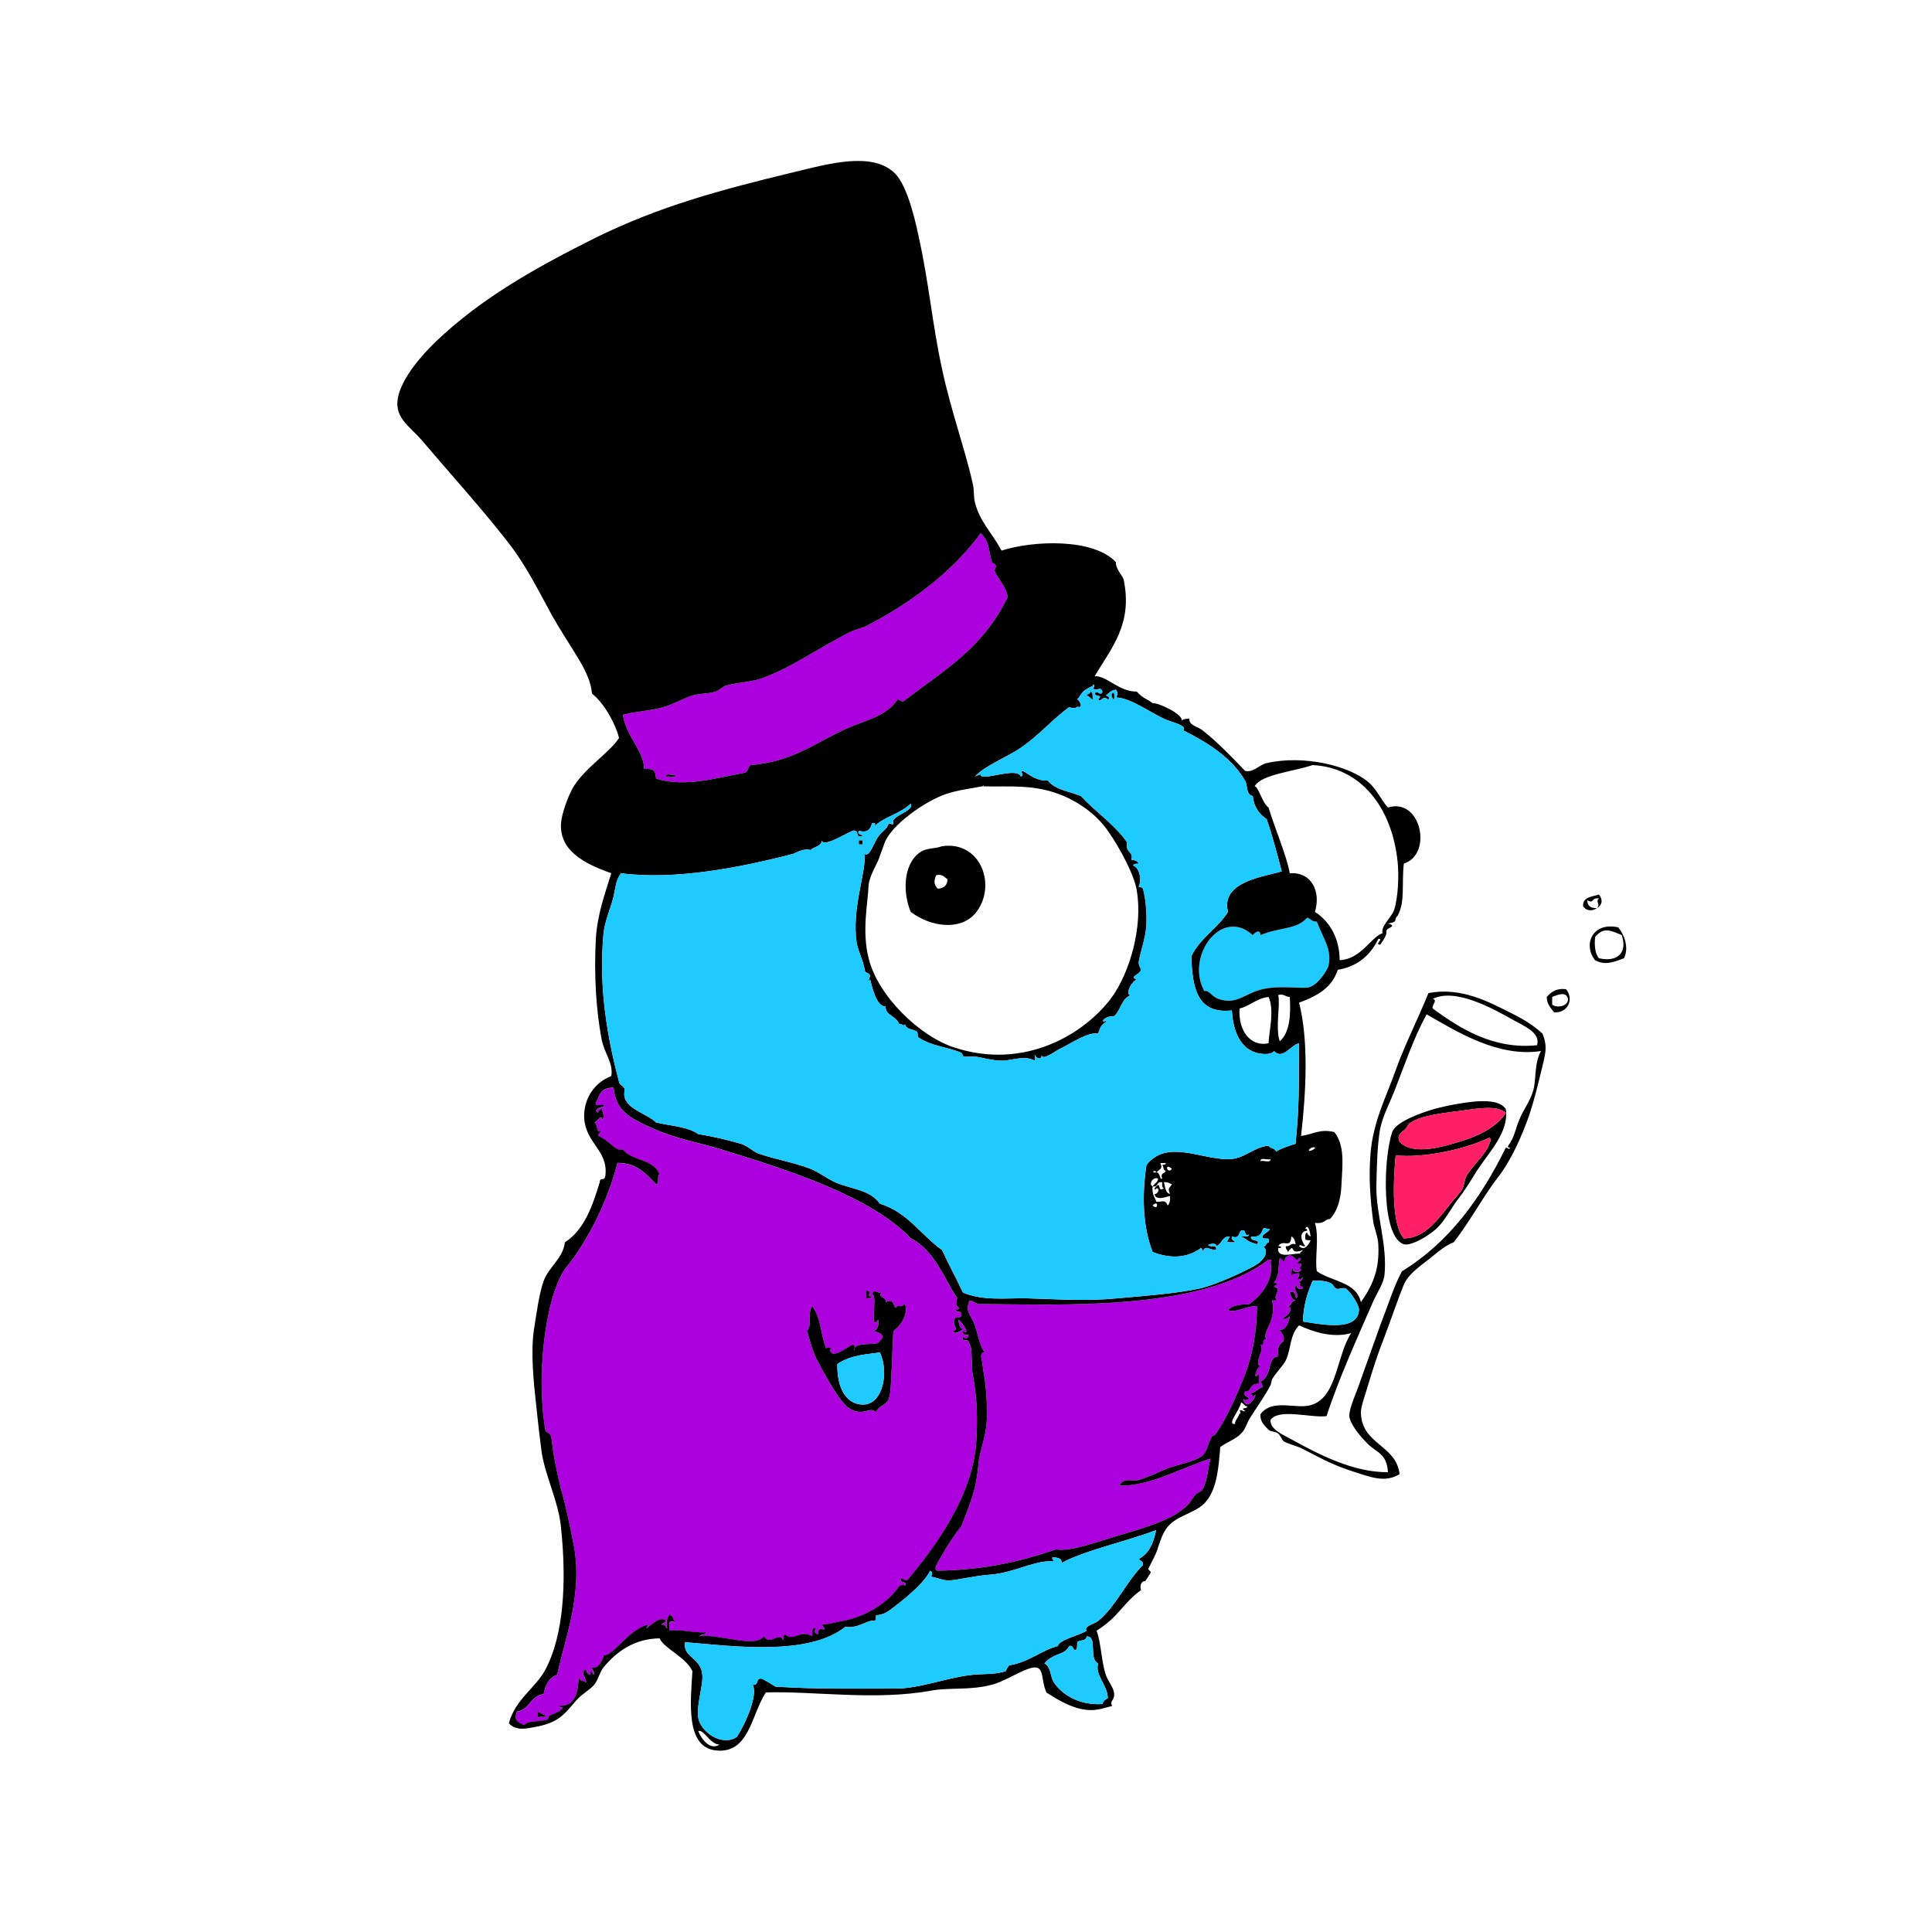 <?xml version="1.0" encoding="utf-8"?>
<!-- Generator: Adobe Illustrator 15.0.0, SVG Export Plug-In . SVG Version: 6.00 Build 0)  -->
<!DOCTYPE svg PUBLIC "-//W3C//DTD SVG 1.1//EN" "http://www.w3.org/Graphics/SVG/1.1/DTD/svg11.dtd">
<svg version="1.1" id="Layer_1" xmlns="http://www.w3.org/2000/svg" xmlns:xlink="http://www.w3.org/1999/xlink" x="0px" y="0px"
	 width="50px" height="50px" viewBox="0 0 50 50" enable-background="new 0 0 50 50" xml:space="preserve">
<g id="XMLID_2_">
	<g>
		<path fill="#AD00DF" d="M25.73,14.75c0.1,0.25,0.3,0.41,0.35,0.7c-0.64,1.32-1.61,1.87-2.7,2.7c-0.09,0.01-0.09-0.05-0.15-0.05
			c-0.29,0.44-0.81,0.53-1.31,0.75c-0.79,0.35-1.4,0.87-2.5,0.95c-0.06,0.05-0.06,0.17-0.15,0.2c-0.7,0.12-1.53,0.39-2.29,0.15
			c-0.03-0.2-0.02-0.26-0.31-0.25c-0.01-0.49-0.46-0.82-0.55-1.4c0.32-0.09,0.66-0.09,1.05-0.2c0.26-0.07,0.5-0.22,0.75-0.3
			c0.2-0.06,0.42-0.04,0.6-0.1c0.09-0.03,0.17-0.12,0.25-0.15c0.31-0.09,0.65-0.09,0.96-0.2c0.76-0.27,1.53-0.83,2.29-1.2
			c0.14-0.07,0.29-0.09,0.4-0.15c1.1-0.56,2.23-1.39,2.96-2.4c0.24,0.21,0.21,0.51,0.29,0.75c0.02,0.04,0.1,0.03,0.1,0.1
			C25.78,14.69,25.73,14.77,25.73,14.75z M17.48,20.05c-0.08,0.03-0.26-0.06-0.25,0.05C17.3,20.07,17.48,20.16,17.48,20.05z"/>
		<path fill="#AD00DF" d="M33.72,33.3c0.03,0.101-0.22,0.07-0.14-0.05c-0.15,0.05,0.01,0.21,0,0.3c-0.08,0.16-0.01-0.22-0.2-0.1
			c0.04,0.069,0.04,0.189,0.15,0.2c-0.181,0.06-0.061,0.13-0.2,0.149c0.16,0.061,0.01,0.24-0.11,0.3c-0.01,0.091,0.13,0,0.16-0.04
			c0,0.051-0.09,0.41-0.26,0.341c0.03,0.1,0.13,0.14,0.1,0.3c-0.17,0.13-0.149,0.229-0.14,0.399c-0.29,0.011-0.15,0.53-0.46,0.65
			c0.03,0.04,0.06,0.08,0.05,0.15c-0.12,0.029-0.16,0.13-0.29,0.149c0,0.04,0.04,0.05,0.04,0.101c0.22-0.261-0.14,0.489-0.25,0.05
			c0.07,0.06,0.08,0.02,0.16,0c-0.03-0.08-0.16-0.04-0.11-0.2c0.221,0.02,0.04-0.16,0.36-0.2c0-0.08,0-0.17,0-0.25
			c-0.18,0.21-0.05-0.18,0.04-0.2c-0.19-0.04,0.13-0.439,0-0.55c0.17,0.01-0.021-0.13,0.16-0.149c-0.16-0.131,0.279-0.48,0.14-1
			c0.05,0,0.11,0,0.16,0c-0.21-0.07,0.15-0.32-0.11-0.351c0.021-0.069,0.21-0.09,0-0.1c0.15-0.23,0.101-0.34,0.15-0.65
			c0.03,0.021,0.09,0.08,0.1,0.101c0.07-0.051-0.02-0.08,0.11-0.15c0.16-0.08,0.21,0.21,0.29,0.05c0.17,0.021-0.21,0.17,0.05,0.15
			c0.021,0.09-0.08,0.13,0,0.149c0.021,0.091-0.28,0.091-0.2-0.05c-0.06,0.021-0.04,0.13-0.05,0.2c0.05-0.04,0.12-0.05,0.2-0.05
			c0.04,0.109-0.14,0.16,0.05,0.149c0.08-0.149,0.04,0.12-0.09,0.051C33.73,33.21,33.55,33.29,33.72,33.3z"/>
		<path fill="#AD00DF" d="M32.83,32.6c0.08-0.01,0.1,0.051,0.05,0.051c0.101,0.46-0.24,0.89-0.55,1.1
			c-0.23,0.01-0.44,0.03-0.55,0.15c0.18,0.1,0.479-0.11,0.75-0.101c0,0.61-0.101,1.271-0.36,1.9c-0.16,0.399-0.42,1-0.7,1.399
			c-0.05,0.08-0.09,0.04-0.09,0.051c-0.149,0.239-0.11,0.409-0.3,0.55c-0.19,0.13-0.561,0.189-0.86,0.3
			c-0.27,0.11-0.529,0.24-0.75,0.3c-0.16,0.05-0.399-0.08-0.5,0.15c0.83,0.01,1.601-0.47,2.36-0.7c-0.08,0.26-0.07,0.55-0.21,0.8
			c-0.01,0.04-0.13,0.07-0.2,0.15c-0.13,0.17-0.1,0.189-0.3,0.35c-0.29,0.26-0.89,0.46-1.54,0.65c-0.69,0.2-1.34,0.46-1.75,0.399
			c-0.97,0.33-1.89,0.53-3.06,0.551c-0.14-0.011,0.01-0.221,0.05-0.301c0.15-0.27,0.4-0.659,0.56-0.85c0.2-0.54,0.38-0.87,0.44-1.6
			c0.03-0.311,0.15-0.591,0.2-0.95c0.05-0.3,0.01-0.97-0.04-1.3c-0.03-0.131-0.04-0.261-0.06-0.4c0-0.03-0.09-0.25,0.06-0.25
			c-0.13-0.19-0.17-0.46-0.25-0.7c-0.08-0.21-0.26-0.42-0.16-0.55c-0.01-0.21,0.19,0.03,0.31,0C27.46,33.76,31.08,33.94,32.83,32.6z
			"/>
		<path fill="#AD00DF" d="M25.17,35.55c0.09,0.51,0.14,0.95,0.1,1.7c-0.07,1.46-1.08,2.8-1.79,3.65
			c-0.09,0.01-0.09-0.051-0.16-0.051c-0.06,0.16,0.17,0.04,0.1,0.2c-0.06-0.06-0.07-0.02-0.15,0c-0.25,0.391-0.83,0.79-1.45,0.9
			c-0.36,0.069-0.32,0.08-0.55,0.1c0.21,0.3-0.11-0.06-0.1,0.25c-0.1-0.03-0.1-0.08-0.05-0.149c-0.15-0.051-0.08,0.109-0.1,0.199
			c-0.29-0.189-0.48,0.15-0.7-0.05c-0.05,0.01-0.04,0.09-0.05,0.15c-0.12-0.23-0.34,0.16-0.5-0.101c-0.23,0.32-1.17-0.069-1.65,0
			c0.02-0.069,0.15-0.02,0.15-0.1c-0.29,0.02-0.6-0.08-0.95-0.05c0-0.2-0.02-0.29,0.16-0.2c-0.06-0.07-0.05-0.19-0.16-0.2
			c-0.08,0.11-0.08,0.23-0.05,0.351c-0.05-0.03-0.05-0.11-0.15-0.101c0.02-0.05,0.1-0.03,0.11-0.1c-0.12-0.13-0.36,0.08-0.5,0.2
			c0-0.04,0.04-0.051,0.04-0.101c-0.51,0.13-0.88,0.8-1.15,0.8c-0.01,0.091-0.14,0.381-0.3,0.301c0,0.09,0.07,0.109,0.06,0.199
			c-0.07-0.01-0.1-0.21-0.11,0c-0.06-0.02-0.1-0.06-0.1-0.149c-0.17,0.1-0.01,0.189,0,0.35c-0.13-0.09-0.16-0.01-0.19-0.149
			c-0.03,0.22,0,0.76-0.5,0.75c0,0.05,0.06,0.04,0.09,0.05c-0.05,0.08-0.15,0.12-0.34,0.2c-0.05,0.02-0.03,0.09-0.06,0.1
			c-0.2,0.08-0.52,0.02-0.6,0.15c-0.17-0.08-0.28-0.12-0.19-0.351c0.33-0.05,0.35-0.42,0.69-0.45c0.04-0.239,0.14-0.43,0.35-0.5
			c0.22-1.029,0.7-2.17,0.4-3.5c-0.08-0.409-0.18-0.89-0.3-1.3c-0.09-0.35-0.21-0.93-0.25-1.35c-0.02-0.07-0.07-0.12-0.15-0.15
			c-0.25-1.399-0.02-3.43,0.5-4.2c0.61-0.739,1.12-1.8,1.36-2.75c0.51,0,0.74,0.29,1,0.551c0.1-0.011,0.01-0.221,0.09-0.25
			c-0.13-0.4-0.72-0.351-0.95-0.65c-0.21,0.06-0.3-0.21-0.64-0.35c0.01-0.07,0.08-0.08,0.09-0.15c-0.14,0.15-0.09-0.16-0.19-0.2
			c0.07,0,0.22-0.26,0.19-0.05c0.1-0.1,0.02-0.21,0-0.3c-0.04,0.02-0.08,0.04-0.09,0.1c-0.15-0.06,0.06-0.16,0.14-0.149
			c0.04-0.141-0.23,0.04-0.2-0.101c0.1-0.17,0.09-0.399,0.46-0.399c0.06,0.6,0.4,0.779,1,1.05c0.62,0.28,1.21,0.37,1.79,0.55
			c1.79,0.55,3.89,1.23,4.9,2.3c0.61,0.311,0.84,0.99,1.2,1.55c-0.02,0.131-0.06,0.181,0.05,0.25c0,0.051-0.06,0.04-0.09,0.051
			c0.01,0.069,0.14,0.02,0.15,0.1c0.02,0.11-0.08,0.1-0.15,0.1c-0.14,0.181,0.12,0.301-0.06,0.351c0.02,0.109,0.22-0.01,0.25-0.05
			c-0.08-0.021-0.1-0.141-0.1-0.15c-0.13-0.32,0.39,0.37,0.1,0.2c-0.02,0.109,0.08,0.1,0.15,0.1c-0.02,0.101-0.07,0.11-0.15,0.05
			c-0.05,0.12,0.1,0.07,0.14,0.101c0.01,0.03,0.06,0.14,0.06,0.149C25.16,35.01,25.14,35.33,25.17,35.55z M23.12,34.45
			c0.19-0.13,0.4-0.45,0.3-0.7c-0.18,0.14-0.11-0.05-0.25,0.1c-0.06-0.13-0.07-0.239-0.25-0.149c0.03-0.16-0.24-0.11-0.1-0.25
			c-0.15,0.03-0.2-0.12-0.25,0.05c0.16-0.03-0.09,1.02,0.16,0.65c0.02,0.159-0.02,0.25-0.11,0.3c0.37,0.1,0.17,0.22,0.11,0.3
			c-0.06,0.06-0.57-0.01-0.61,0.14c0-0.05,0-0.08-0.05-0.09c-0.1,0.021-0.58,0.44-0.59,0.101c0,0.029,0.03,0.06,0.04,0
			c-0.07-0.021-0.08-0.061-0.14,0c-0.16-0.431-0.12-0.761-0.36-1.101c-0.15,0.28,0.02,0.48-0.14,0.65c0.08,0.2,0.1,0.399,0.24,0.7
			c0.21,0.409,0.63,1.17,0.86,1.3c0.38,0.229,0.52-0.07,0.69,0.1c0.07-0.17,0.24-0.18,0.31-0.3s0.08-0.44,0.09-0.7
			C23.1,34.99,23.1,34.75,23.12,34.45z M22.57,33.55c-0.2,0.021,0.05-0.13-0.15-0.149c0,0.069,0,0.13,0,0.199
			C22.48,33.59,22.57,33.61,22.57,33.55z M13.92,44.45c0.13-0.061,0.16,0.03,0.2-0.05c-0.07-0.03-0.12-0.07-0.2-0.101
			C13.92,44.35,13.92,44.4,13.92,44.45z"/>
		<path fill="#1FCAFF" d="M34.08,23.85c0.16,0.44,0.4,0.72,0.3,1.15c-0.04,0.12-0.26,0.48-0.5,0.55c-0.17,0.05-0.72-0.06-1.21,0.05
			c-0.46,0.11-0.67,0.419-1.14,0.25c-0.17-0.06-0.25-0.24-0.36-0.2c-0.5-0.89,0.44-2.19,1.25-1.45c0.07-0.08,0.19-0.16,0.2,0
			c0.52-0.21,0.939-0.14,1.21-0.45C33.92,23.77,33.95,23.86,34.08,23.85z"/>
		<path d="M41.88,24c0.14,0.17,0.29,0.5,0.15,0.8c-0.271,0.1-0.49,0.19-0.75,0.05C40.96,24.45,41.21,23.85,41.88,24z M41.38,24.8
			c0.5,0.11,0.74-0.16,0.59-0.6c-0.31-0.13-0.47-0.21-0.689,0.05C41.26,24.48,41.28,24.68,41.38,24.8z"/>
		<path d="M41.38,23.15c0.12,0.15,0.07,0.29-0.05,0.35c0.1-0.1-0.05-0.16,0.05-0.25c-0.22-0.02-0.11,0.15-0.3,0.05
			c0,0.14,0.08,0.21,0.25,0.2c-0.11,0.08-0.271,0.09-0.36-0.05C40.96,23.21,41.2,23.21,41.38,23.15z"/>
		<path d="M40.53,25.6c0.21,0.26,0.05,0.62-0.311,0.6c-0.08-0.11-0.189-0.21-0.189-0.4C40.14,25.68,40.26,25.57,40.53,25.6z
			 M40.17,26c0.13,0.1,0.42,0.04,0.41-0.15c-0.05-0.2-0.25-0.11-0.41-0.05C40.17,25.87,40.17,25.93,40.17,26z"/>
		<path d="M25.06,34.7c-0.04-0.03-0.19,0.02-0.14-0.101c0.08,0.061,0.13,0.051,0.15-0.05c-0.07,0-0.17,0.01-0.15-0.1
			c0.29,0.17-0.23-0.521-0.1-0.2c0,0.01,0.02,0.13,0.1,0.15c-0.03,0.04-0.23,0.159-0.25,0.05c0.18-0.05-0.08-0.17,0.06-0.351
			c0.07,0,0.17,0.011,0.15-0.1c-0.01-0.08-0.14-0.03-0.15-0.1c0.03-0.011,0.09,0,0.09-0.051c-0.11-0.069-0.07-0.119-0.05-0.25
			c-0.36-0.56-0.59-1.239-1.2-1.55c-1.01-1.069-3.11-1.75-4.9-2.3c-0.58-0.18-1.17-0.27-1.79-0.55c-0.6-0.271-0.94-0.45-1-1.05
			c-0.37,0-0.36,0.229-0.46,0.399c-0.03,0.141,0.24-0.04,0.2,0.101c-0.08-0.011-0.29,0.09-0.14,0.149c0.01-0.06,0.05-0.08,0.09-0.1
			c0.02,0.09,0.1,0.2,0,0.3c0.03-0.21-0.12,0.05-0.19,0.05c0.1,0.04,0.05,0.351,0.19,0.2c-0.01,0.07-0.08,0.08-0.09,0.15
			c0.34,0.14,0.43,0.409,0.64,0.35c0.23,0.3,0.82,0.25,0.95,0.65c-0.08,0.029,0.01,0.239-0.09,0.25c-0.26-0.261-0.49-0.551-1-0.551
			c-0.24,0.95-0.75,2.011-1.36,2.75c-0.52,0.771-0.75,2.801-0.5,4.2c0.08,0.03,0.13,0.08,0.15,0.15c0.04,0.42,0.16,1,0.25,1.35
			c0.12,0.41,0.22,0.891,0.3,1.3c0.3,1.33-0.18,2.471-0.4,3.5c-0.21,0.07-0.31,0.261-0.35,0.5c-0.34,0.03-0.36,0.4-0.69,0.45
			c-0.09,0.23,0.02,0.271,0.19,0.351c0.08-0.131,0.4-0.07,0.6-0.15c0.03-0.01,0.01-0.08,0.06-0.1c0.19-0.08,0.29-0.12,0.34-0.2
			c-0.03-0.01-0.09,0-0.09-0.05c0.5,0.01,0.47-0.53,0.5-0.75c0.03,0.14,0.06,0.06,0.19,0.149c-0.01-0.16-0.17-0.25,0-0.35
			c0,0.09,0.04,0.13,0.1,0.149c0.01-0.21,0.04-0.01,0.11,0c0.01-0.09-0.06-0.109-0.06-0.199c0.16,0.08,0.29-0.21,0.3-0.301
			c0.27,0,0.64-0.67,1.15-0.8c0,0.05-0.04,0.061-0.04,0.101c0.14-0.12,0.38-0.33,0.5-0.2c-0.01,0.069-0.09,0.05-0.11,0.1
			c0.1-0.01,0.1,0.07,0.15,0.101c-0.03-0.12-0.03-0.24,0.05-0.351c0.11,0.01,0.1,0.13,0.16,0.2c-0.18-0.09-0.16,0-0.16,0.2
			c0.35-0.03,0.66,0.069,0.95,0.05c0,0.08-0.13,0.03-0.15,0.1c0.48-0.069,1.42,0.32,1.65,0c0.16,0.261,0.38-0.13,0.5,0.101
			c0.01-0.061,0-0.141,0.05-0.15c0.22,0.2,0.41-0.14,0.7,0.05c0.02-0.09-0.05-0.25,0.1-0.199c-0.05,0.069-0.05,0.119,0.05,0.149
			c-0.01-0.31,0.31,0.05,0.1-0.25c0.23-0.02,0.19-0.03,0.55-0.1c0.62-0.11,1.2-0.51,1.45-0.9c0.08-0.02,0.09-0.06,0.15,0
			c0.07-0.16-0.16-0.04-0.1-0.2c0.07,0,0.07,0.061,0.16,0.051c0.71-0.851,1.72-2.19,1.79-3.65c0.04-0.75-0.01-1.19-0.1-1.7
			c-0.03-0.22-0.01-0.54-0.05-0.7C25.12,34.84,25.07,34.73,25.06,34.7z M26.96,27.31c-0.01,0.131-0.14,0.091-0.18-0.01
			c0,0.05,0,0.101,0,0.15c-0.28-0.15-0.57,0-0.86,0c-0.24,0-0.54-0.09-0.65-0.101c-0.08-0.01-0.21,0-0.29,0
			c-0.09,0-0.05-0.069-0.1-0.1c-0.32-0.15-0.75-0.16-1.11-0.4c-0.03-0.02-0.01-0.13-0.04-0.149c-0.11-0.08-0.28-0.04-0.31-0.2
			c-0.02,0.09-0.06-0.01-0.15,0c-0.09-0.22-0.36-0.22-0.35-0.45c-0.25,0-0.36-0.55-0.4-0.7c-0.09,0.14,0-0.11,0-0.1
			c-0.05-0.1-0.13-0.05-0.14-0.15c-0.06-0.3-0.17-0.48-0.21-0.7c-0.13-0.89,0.24-1.8,0.21-2.3c0.13,0.09,0.24-0.31,0.35-0.45
			c0.1-0.14,0.22-0.19,0.25-0.3c0.07-0.11,0.12,0.06,0.14-0.05c-0.09-0.18,0.56-0.31,0.45-0.5c-0.3,0.28-0.73,0.35-0.95,0.6
			c0.02-0.06,0.08-0.1-0.05-0.1c-0.04,0.14-0.1,0.27-0.34,0.2c-0.09,0.13,0.22,0.1,0.04,0.15c-0.13,0.02-0.03-0.19-0.2-0.15
			c-0.22,0.09-0.77,0.44-0.8,0.25c-0.01,0.16-0.21,0.16-0.29,0.25c-0.18-0.06-0.39,0.08-0.46,0.1c-1.39,0.36-3.05,0.68-4.45,0.5
			c-0.14,0.2-0.13,0.33-0.19,0.6c-0.08,0.32-0.22,0.61-0.26,0.95c-0.14,1.44,0.12,2.78,0.4,3.85c0.02,0.1,0.14,0.1,0.15,0.2
			c-0.12,0.479,0.55,0.59,0.81,0.85c0.45,0.101,0.82,0.11,1.09,0.3c0.38,0.061,0.76,0.15,1.1,0.25c0.18,0.051,0.3,0.19,0.45,0.25
			c0.46,0.16,0.92,0.23,1.36,0.4c0.22,0.09,0.42,0.25,0.64,0.35c0.43,0.181,0.9,0.19,1.15,0.551c0.72,0.22,1.06,0.81,1.61,1.199
			c0.17,0.37,0.37,0.73,0.54,1.101c0.53,0.22,1.07,0.14,1.66,0.149c0.75,0.021,1.51,0.08,2.34,0c0.66-0.06,1.5-0.119,2.11-0.25
			c0.47-0.1,1.47-0.569,1.59-0.699c0.18-0.17,0.17-0.33,0.07-0.391c0.079,0,0.069-0.09,0.14-0.109c0.07-0.181-0.17-0.03-0.16-0.15
			c0.01-0.08,0.33-0.2,0.11-0.2c-0.17-0.1-0.03,0.25-0.4,0.2c-0.05,0.14,0.271,0.06,0.15,0.2c-0.311-0.09-0.181-0.09-0.41-0.2
			c0.08-0.01,0.189,0.02,0.21-0.05c-0.17,0.06-0.04-0.16-0.21-0.101c-0.07,0.061-0.04,0.221-0.24,0.15
			c-0.02,0.1,0.061,0.1,0.09,0.15c-0.26,0-0.239,0.02-0.14-0.15c-0.22-0.01-0.2,0.21-0.36,0.25c0.05-0.12-0.34-0.03-0.14,0
			c0.07,0,0.17-0.01,0.14,0.1c-0.189,0-0.27-0.149-0.35,0.051c-0.01-0.04,0-0.101-0.04-0.101c-0.42,0.311-0.9,0.24-1.25,0.101
			c-0.271-0.69-0.271-1.521-0.16-2.25c0.521-0.67,1.4-0.15,2.11-0.15c0.43,0,0.66-0.32,1.05-0.35c0.04,0.069,0.16,0.06,0.2,0.149
			c0.14-0.09,0.319-0.14,0.5-0.2c0.1-1.04,0.08-1.369,0.09-2.6c-0.23,0.05-0.42,0.44-0.65,0.2c-0.06,0.109-0.33,0.08-0.439,0.05
			c-0.5-0.13-0.63-0.7-0.65-1.1c-0.92,0.1-1.02-0.61-1.05-1.4c0.22-0.47,0.68-0.72,0.95-1.15c-0.2-0.79,0.939-0.91,1.39-1.05
			c-0.12-0.46-0.24-0.92-0.39-1.35c-0.19-0.13-0.33-0.31-0.36-0.6c-0.189-0.04-0.12-0.27-0.2-0.4c-0.35-0.6-0.979-0.99-1.6-1.3
			c0.12-0.13-0.29-0.2-0.5-0.3c-0.4-0.19-0.87-0.54-1.24-0.55c0.05-0.07,0.05-0.13,0-0.2c-0.13,0.01-0.18,0.09-0.26,0.15
			c0.06,0.01,0.13,0.08,0.05,0.1c-0.14-0.12-0.18,0.1-0.25,0c0.14-0.14-0.07-0.05-0.09-0.15c0.06-0.12,0.15,0.09,0.2-0.05
			c-0.05-0.17-0.17,0.03-0.25-0.1c0.069,0,0.029-0.15,0-0.05c-0.33,0.16-0.23,0.15-0.4,0.35c0.04,0.01,0.16,0.19,0.04,0.2
			c-0.05-0.05-0.05,0.08-0.25,0c-0.439,0.32-0.78,0.73-1.25,1.05c-0.36,0.25-0.95,0.47-1.19,0.75c0.26-0.13,0.06,0,0.25,0
			c0.25,0,0.87-0.22,0.94,0c0.12-0.07-0.06-0.12,0.05-0.15c0.2,0.11,0.34,0.26,0.65,0.25c0.18,0.24,0.56,0.28,0.85,0.4
			c0.391,0.42,0.87,0.73,1.2,1.2c-0.05,0.3,0.17,0.21,0.11,0.45c0.09,0.01,0.16,0.03,0.189,0.1c-0.05,0.01-0.14-0.01-0.14,0.05
			c0.17,0.07,0.22,0.37,0.14,0.55c0.05,0.01,0.09,0.01,0.11,0.05c0.07,0.24,0.1,0.61,0.09,0.9c-0.01,0.36-0.15,0.69-0.2,1
			c-0.01,0.07,0.061,0.18,0.061,0.2c-0.061,0.15-0.32,0.17-0.11,0.25c-0.16,0.06-0.32,0.44-0.14,0.4
			c-0.261,0.08-0.271,0.4-0.45,0.55c-0.13-0.02-0.37,0.101-0.25,0.15c0-0.03,0.04-0.061,0.04,0c-0.12,0.09-0.13,0.09-0.2,0.3
			c-0.26-0.05-0.64,0.22-1,0.4C27.33,27.19,26.98,27.46,26.96,27.31z M33.38,34.06c-0.03,0.04-0.17,0.131-0.16,0.04
			c0.12-0.06,0.271-0.239,0.11-0.3c0.14-0.02,0.02-0.09,0.2-0.149c-0.11-0.011-0.11-0.131-0.15-0.2c0.19-0.12,0.12,0.26,0.2,0.1
			c0.01-0.09-0.15-0.25,0-0.3c-0.08,0.12,0.17,0.15,0.14,0.05c-0.17-0.01,0.011-0.09-0.14-0.149c0.13,0.069,0.17-0.2,0.09-0.051
			c-0.189,0.011-0.01-0.04-0.05-0.149c-0.08,0-0.15,0.01-0.2,0.05c0.01-0.07-0.01-0.18,0.05-0.2c-0.08,0.141,0.221,0.141,0.2,0.05
			c-0.08-0.02,0.021-0.06,0-0.149c-0.26,0.02,0.12-0.13-0.05-0.15c-0.08,0.16-0.13-0.13-0.29-0.05c-0.13,0.07-0.04,0.1-0.11,0.15
			c-0.01-0.021-0.069-0.08-0.1-0.101c-0.05,0.311,0,0.42-0.15,0.65c0.21,0.01,0.021,0.03,0,0.1c0.261,0.03-0.1,0.28,0.11,0.351
			c-0.05,0-0.11,0-0.16,0c0.14,0.52-0.3,0.869-0.14,1c-0.181,0.02,0.01,0.159-0.16,0.149c0.13,0.11-0.19,0.51,0,0.55
			c-0.09,0.021-0.22,0.41-0.04,0.2c0,0.08,0,0.17,0,0.25c-0.32,0.04-0.14,0.22-0.36,0.2c-0.05,0.16,0.08,0.12,0.11,0.2
			c-0.08,0.02-0.09,0.06-0.16,0c0.11,0.439,0.47-0.311,0.25-0.05c0-0.051-0.04-0.061-0.04-0.101c0.13-0.02,0.17-0.12,0.29-0.149
			c0.01-0.07-0.02-0.11-0.05-0.15c0.31-0.12,0.17-0.64,0.46-0.65c-0.01-0.17-0.03-0.27,0.14-0.399c0.03-0.16-0.069-0.2-0.1-0.3
			C33.29,34.47,33.38,34.11,33.38,34.06z M39.92,26.75c0.15,0.37,0.061,0.56-0.04,1c-0.1,0.41-0.18,0.73-0.3,1.1
			c-0.19,0.54-0.46,1.16-0.8,1.601c-0.37,0.47-0.761,1.2-1.16,1.7c-0.17,0.06-0.38,0.22-0.59,0.399c-0.24,0.19-0.58,0.41-0.7,0.7
			c-0.15,0.36-0.33,0.9-0.5,1.35c-0.14,0.351-0.26,0.7-0.41,1.2c-0.08,0.28-0.2,0.59-0.2,0.75c0.011,0.84,0.92,0.84,1,1.601
			c-0.38,0.229-0.72,0.09-1.3-0.101c-0.5-0.17-0.77-0.33-1.2-0.55c-0.149-0.08-0.359-0.12-0.5-0.2c-0.04-0.03-0.08-0.149-0.14-0.2
			c-0.11-0.069-0.19-0.04-0.25-0.1c-0.15-0.14-0.22-0.24-0.21-0.4c0.32-0.43,0.95-0.1,1.35-0.25c0.641-0.229,0.62-1.279,1-1.85
			c-0.489,0.14-1-0.04-1.35-0.2c-0.24,0.24-0.21,0.62-0.34,0.9c-0.08,0.16-0.261,0.319-0.36,0.5c-0.02,0.06-0.02,0.1-0.04,0.149
			c-0.1,0.2-0.31,0.511-0.5,0.801c-0.11,0.149-0.14,0.34-0.26,0.449c-0.14,0.15-0.37,0.221-0.54,0.351
			c-0.04,0.5-0.08,1.06-0.36,1.399C30.99,39.14,30.53,39.2,30.28,39.45c-0.16,0.149-0.221,0.34-0.311,0.6
			c-0.06,0.2-0.13,0.3-0.25,0.55c-0.01,0.03,0.07,0.061,0.061,0.101c0,0-0.09,0.149-0.15,0.229c0-0.04-0.16,0.021-0.1,0.221
			c-0.5,0.369-0.57,0.689-1.15,1.05c0.12,0.33,0.12,0.79,0.24,1.149c0.07,0.19,0.18,0.29,0.21,0.45c0.03,0.23-0.12,0.19-0.05,0.351
			c-0.181,0.04-0.38,0.13-0.66,0.1c-0.39-0.04-0.76-0.27-1.04-0.45c-0.17-0.39-0.01-0.79-0.5-0.6c-0.29,0.109-0.63,0.33-0.91,0.399
			c-0.55,0.15-1.12,0.07-1.55,0.15c-1.47,0.27-3.06,0.01-4.3,0.05c-0.38,0.58-0.43,1.601-1.3,1.5c-0.78-0.09-0.65-1.25-0.6-2.05
			c-0.17-0.37-0.73-0.58-0.85-0.85c-0.65,0.01-1.1,0.33-1.45,0.75c-0.1,0.119-0.13,0.31-0.24,0.449c-0.11,0.131-0.33,0.25-0.46,0.4
			c-0.32,0.37-0.46,0.59-1.1,0.7c-0.18,0.03-0.46,0.109-0.65-0.101c0.16-0.619,0.71-0.93,0.95-1.399c0.46-0.87,0.55-2.23,0.4-3.65
			c-0.06-0.68-0.39-1.29-0.5-1.95c-0.05-0.369-0.1-0.81-0.14-1.199c-0.07-0.631-0.15-1.4-0.06-2c0.07-0.44,0.13-0.91,0.25-1.25
			c0.13-0.36,0.5-0.58,0.55-1c0.5-0.32,0.71-0.931,0.9-1.551c0.01-0.17,0.13,0.011,0.15-0.199c0.06-0.631-0.5-0.801-0.55-1.45
			c-0.03-0.49,0.25-0.931,0.7-1.101c0.06-0.33-0.18-0.59-0.25-0.949c-0.14-0.75-0.2-1.63-0.15-2.601c0.04-0.64,0.23-1.15,0.4-1.7
			c-0.71-0.25-1.35-0.59-1.3-1.3c0.02-0.25,0.17-0.66,0.3-0.9c0.3-0.52,0.95-0.91,1.2-1.3c-0.08-0.34-0.37-0.89-0.7-1.15
			c-0.03-0.38-0.25-0.74-0.44-1.05c-0.21-0.34-0.42-0.66-0.61-1c-0.35-0.64-0.66-1.28-1.15-1.9c-0.63-0.81-1.45-1.72-2.2-2.6
			c-0.32-0.38-0.77-0.6-0.6-1.2c0.14-0.47,0.55-0.96,0.95-1.35c1.19-1.14,2.61-1.93,4.15-2.7c1.65-0.81,3.2-1.23,5.15-1.7
			c0.9-0.22,1.97-0.51,2.55,0c0.32,0.27,0.53,1.08,0.65,1.65c0.28,1.26,0.35,2.26,0.61,3.45c0.23,1.08,0.61,2.13,0.79,2.95
			c0.05,0.18,0.02,0.35,0.06,0.5c0.13,0.51,0.43,0.77,0.69,1.25c0.811-0.26,2.37-0.33,2.96,0.3c-0.01,0.18,0.17,0.34,0.2,0.45
			c0.24,1.15-0.311,1.76-0.75,2.5c0.32-0.01,0.62,0.4,1.09,0.4c0.16,0.18,0.26,0.18,0.41,0.3c0.12-0.03,0.8,0.29,0.75,0.45
			c0.04-0.04,0.11-0.05,0.2-0.05c-0.021,0.17,0.229,0.21,0.34,0.3c0.36,0.28,0.77,0.7,1.1,1.05c0.21,0.06,0.37-0.16,0.561-0.2
			c0.96-0.22,2.149,0.07,2.64,0.5c0.22,0.19,0.33,0.47,0.5,0.65c0.85-0.27,1.17,1.21,0.41,1.45c-0.061,0.56,0.04,0.98-0.16,1.35
			c-0.12,0.1,0.04,0.16-0.25,0.2c0.271,0.08-0.06,0.11-0.04,0.2c0.01,0.09-0.05,0.19-0.16,0.35c-0.17-0.01,0.11-0.16-0.05-0.15
			c-0.2,0.41-0.52,0.71-1.05,0.8c-0.15,0.45-0.49,0.66-1,0.85c0.25,1,0.18,2.31,0.05,3.45c0.34-0.051,0.49-0.19,0.86-0.101
			c0.279,0.34,0.21,0.87,0.189,1.3c-0.01,0.261-0.04,0.67-0.3,0.95c-0.14,0-0.12,0.13-0.39,0.101c0.12,0.369-0.011,0.939,0.05,1.25
			c0.38,0.27,1.02,0.27,1.14,0.8c0.28-0.4,0.49-0.811,0.45-1.5c-0.01-0.22-0.12-0.431-0.14-0.65c-0.07-0.55-0.11-1.08-0.061-1.7
			c0.07-0.84,0.42-1.489,0.65-2.149c0.24-0.67,0.56-1.29,0.85-2c0.851-0.16,1.55,0.22,2.2,0.55C39.46,26.39,39.71,26.56,39.92,26.75
			z M39.88,27.2c-1.1,0.17-2.16-0.49-2.96-0.95c-0.34,0.63-0.53,1.21-0.8,1.9c-0.13,0.35-0.32,0.689-0.4,1.05
			c-0.08,0.439-0.09,1.05-0.1,1.5c-0.01,0.729,0.29,1.51,0.21,2.3c-0.03,0.24-0.2,0.46-0.3,0.7c-0.45,1.02-0.91,2.06-1.2,2.95
			c-0.41,0.05-1.24-0.21-1.45,0.1c-0.01,0.25,0.33,0.38,0.54,0.5c0.71,0.39,1.61,0.86,2.5,0.85c-0.03-0.5-0.31-0.51-0.54-0.75
			c-0.17-0.17-0.439-0.489-0.46-0.699c-0.01-0.21,0.2-0.641,0.3-0.95c0.19-0.53,0.36-1.01,0.5-1.4c0.2-0.51,0.351-1.01,0.561-1.399
			c1.22-0.75,2.04-1.881,2.689-3.2c0.061,0,0.08,0.069,0.11,0c-0.04,0-0.061-0.01-0.05-0.05c0.17-0.221,0.189-0.45,0.3-0.7
			c0.09-0.22,0.27-0.46,0.34-0.7C39.77,27.96,39.69,27.55,39.88,27.2z M39.78,27.05c0.09-0.33-0.33-0.49-0.61-0.649
			c-0.55-0.311-1.51-0.84-2.09-0.55c0.14,0.04-0.04,0.16,0,0.25C37.76,26.6,38.64,27.17,39.78,27.05z M36.08,23.55
			c0.1-0.31,0.13-0.87,0.09-1.25c-0.15-1.43-0.97-2.44-2.2-2.5c-0.5,0.17-1.33,0.24-1.5,0.55c0.101,0.01,0.2,0.44,0.36,0.55
			c0.17,0.56,0.46,1.22,0.55,1.7c0.561-0.04,0.811,0.47,0.65,1c0.41,0.26,0.64,0.72,0.64,1.25c0.561-0.03,0.8-0.59,1.11-0.7
			C35.73,23.97,36,23.76,36.08,23.55z M35.17,33.9c0.01-0.11-0.2-0.45-0.34-0.551c-0.061-0.04-0.19,0.03-0.25,0
			c-0.07-0.029-0.061-0.109-0.16-0.149c-0.12-0.061-0.41-0.07-0.45-0.05c-0.13,0.29-0.239,0.64-0.25,1.05
			C34.31,34.3,35.14,34.44,35.17,33.9z M34.38,25c0.101-0.43-0.14-0.71-0.3-1.15c-0.13,0.01-0.16-0.08-0.25-0.1
			c-0.271,0.31-0.69,0.24-1.21,0.45c-0.01-0.16-0.13-0.08-0.2,0c-0.81-0.74-1.75,0.56-1.25,1.45c0.11-0.04,0.19,0.14,0.36,0.2
			c0.47,0.169,0.68-0.14,1.14-0.25c0.49-0.11,1.04,0,1.21-0.05C34.12,25.48,34.34,25.12,34.38,25z M33.88,29.75
			c-0.05,0.09,0.18-0.02,0.15-0.05C33.98,29.66,33.88,29.74,33.88,29.75z M33.83,31.9c0.01,0.06,0.05,0.08,0.09,0.1
			c-0.01-0.07-0.06-0.36-0.14-0.2c0.029,0,0.05,0.01,0.05,0.05c-0.24,0.021-0.14,0.301-0.05,0.4c-0.09,0.02-0.13-0.07-0.16,0
			c0.149,0.14,0.25-0.05,0.3-0.15c-0.05-0.01-0.14,0.011-0.14-0.05C33.78,31.99,33.77,31.91,33.83,31.9z M33.08,32.3
			c-0.04,0.311,0.479,0.101,0.59,0.15c-0.08-0.021,0.03-0.05,0.05-0.101c-0.39,0.16-0.17-0.22-0.39,0.051
			c-0.01-0.061-0.07-0.07-0.05-0.15c0.12,0.02,0.1-0.09,0.25-0.05c-0.011-0.09-0.04-0.17-0.11-0.2c-0.02,0.34-0.21,0.05-0.34,0.25
			C33.16,32.24,33.2,32.31,33.08,32.3z M33.12,26.95c0.25-0.22,0.29-0.641,0.26-1.15c-0.12,0-0.149-0.09-0.3-0.05
			C33.14,26,33,26.6,33.12,26.95z M32.88,32.65c0.05,0,0.03-0.061-0.05-0.051c-1.75,1.341-5.37,1.16-7.45,1.15
			c-0.12,0.03-0.32-0.21-0.31,0c-0.1,0.13,0.08,0.34,0.16,0.55c0.08,0.24,0.12,0.51,0.25,0.7c-0.15,0-0.06,0.22-0.06,0.25
			c0.02,0.14,0.03,0.27,0.06,0.4c0.05,0.33,0.09,1,0.04,1.3c-0.05,0.359-0.17,0.64-0.2,0.95c-0.06,0.729-0.24,1.06-0.44,1.6
			c-0.16,0.19-0.41,0.58-0.56,0.85c-0.04,0.08-0.19,0.29-0.05,0.301c1.17-0.021,2.09-0.221,3.06-0.551
			c0.41,0.061,1.06-0.199,1.75-0.399c0.65-0.19,1.25-0.391,1.54-0.65c0.2-0.16,0.17-0.18,0.3-0.35c0.07-0.08,0.19-0.11,0.2-0.15
			c0.14-0.25,0.13-0.54,0.21-0.8c-0.76,0.23-1.53,0.71-2.36,0.7c0.101-0.23,0.34-0.101,0.5-0.15c0.221-0.06,0.48-0.189,0.75-0.3
			c0.3-0.11,0.67-0.17,0.86-0.3c0.189-0.141,0.15-0.311,0.3-0.55c0-0.011,0.04,0.029,0.09-0.051c0.28-0.399,0.54-1,0.7-1.399
			c0.26-0.63,0.36-1.29,0.36-1.9c-0.271-0.01-0.57,0.2-0.75,0.101c0.109-0.12,0.319-0.141,0.55-0.15
			C32.64,33.54,32.98,33.11,32.88,32.65z M32.83,27c0.01-0.31,0.16-0.85,0-1.2c-0.32,0.04-0.47,0.23-0.75,0.3
			C32.04,26.67,32.36,27.1,32.83,27z M32.88,30c-0.08,0.03-0.26-0.06-0.26,0.05C32.7,30.02,32.88,30.11,32.88,30z M32.17,36.45
			c0.04-0.01,0.1,0,0.11-0.05c-0.08-0.011-0.09-0.08-0.16-0.101c-0.05,0.22-0.39,0.59-0.15,0.55c-0.04-0.06,0.11-0.189,0.11-0.29
			c0.01,0.07,0.05,0,0-0.06c0.08-0.02,0.12,0.07,0.14,0C32.19,36.5,32.17,36.49,32.17,36.45z M30.33,30.25
			C30.12,30.07,30.21,30.41,30.33,30.25L30.33,30.25z M30.22,31.2c0.05-0.061,0.07-0.13,0.061-0.25c-0.11,0.03-0.38,0.13-0.4-0.05
			c0.061,0.02,0.17-0.141,0.04-0.15c0,0.03-0.04,0.06-0.04,0c0.2-0.24,0.05,0.14,0.24,0c-0.05-0.01-0.05-0.08-0.04-0.15
			c-0.16-0.04-0.1,0.141-0.25,0.101c0.05-0.07,0.13-0.101,0.14-0.2c-0.149-0.06-0.25,0.17-0.14,0.2c-0.03,0.24,0.09,0.33,0.09,0.399
			C30.06,31.12,30.15,31.02,30.22,31.2z M30.28,30.9c-0.061-0.16-0.03-0.131,0.05-0.25c-0.07-0.021-0.1-0.07-0.21-0.051
			C30.16,30.71,30.15,30.87,30.28,30.9z M30.17,30.1c-0.05,0-0.09,0-0.14,0c0.069,0.15-0.011,0.15-0.101,0.24h-0.01
			c0-0.07-0.14-0.02-0.04,0.01c0.021-0.01,0.03-0.01,0.04-0.01v0.01l0.01-0.01c0.101,0,0.08,0.21,0.15,0.16
			c-0.061-0.16,0.07-0.12,0.09-0.2c-0.07-0.01-0.05-0.109-0.09-0.149C30.11,30.14,30.17,30.15,30.17,30.1z M29.83,31.2
			C29.99,31.35,29.98,31.02,29.83,31.2L29.83,31.2z M29.47,40.35c0.24-0.14,0.37-0.35,0.45-0.75c-0.79,0.301-1.84,0.521-2.45,0.851
			c0.021-0.13-0.1-0.13-0.189-0.15c-0.15,0,0.109,0.141-0.11,0.101c-0.49,0.02-0.97,0.31-1.55,0.35c-0.4,0.03-0.84,0.14-1.05,0.15
			c-0.17,0.01-0.36-0.091-0.5-0.101c0.07,0,0.07-0.14,0-0.149c-0.16,0.35-0.79,0.83-0.95,0.949c-0.11,0.091-0.26,0.2-0.45,0.2
			c0,0.061,0.01,0.141-0.05,0.15c-0.15-0.05-0.41,0.21-0.74,0.149c-0.96,0.771-2.93,0.5-4.15,0.4c-0.07,0.38,0.38,0.39,0.44,0.8
			c0.05,0.28-0.15,0.78-0.1,1.15c0.06,0.38,0.62,0.76,1,0.5c0.23-0.351,0.55-1.09,0.41-1.351c0.17,0.04,0.06-0.199,0.25-0.149
			c0.11,0.06,0.23,0.13,0.34,0.2c1.08,0.069,2.05,0.05,3.1,0.05c0.63,0,1.29-0.271,1.95-0.351c0.31-0.04,0.6,0,0.91-0.1
			c0.02-0.06,0.05-0.11,0.09-0.15c0.53-0.09,0.84-0.399,1.26-0.5c0-0.159,0.66-0.31,0.74-0.399c-0.09-0.11,0.22-0.181,0.3-0.25
			c0.46-0.38,0.73-1.021,1.16-1.45C29.59,40.4,29.51,40.4,29.47,40.35z M28.78,25.8c0.45-0.63,0.8-1.79,0.64-2.75
			c-0.05-0.37-0.43-1.1-0.75-1.55c-0.26-0.38-0.68-0.7-1.14-0.9c-0.761-0.32-1.391-0.23-2.1-0.25c0.05,0,0.03-0.05,0,0h-0.01
			c-0.32,0.06-0.65,0.1-0.94,0.2c-0.51,0.17-1.44,0.8-1.6,1.3c-0.01,0.03-0.07,0.2-0.11,0.3c-0.04,0.17-0.26,0.48-0.29,0.75
			c-0.02,0.48-0.18,1.19,0,1.9c0.24,0.98,1.32,2.01,2.19,2.3C26.51,27.72,28.09,26.75,28.78,25.8z M28.53,44.1
			c0.02-0.069,0.069-0.119,0.14-0.149c-0.01-0.36-0.34-0.59-0.25-0.9c-0.26-0.13,0-0.71-0.3-0.7c0,0.131-0.18,0.08-0.24,0.15
			c-0.01,0.08,0.01,0.18-0.05,0.2c-0.08,0-0.04-0.13-0.16-0.101c-0.1,0.24-0.41,0.17-0.64,0.45c0.18,0.09,0.14,0.34,0.25,0.5
			C27.5,43.87,27.95,44.14,28.53,44.1z M26.08,15.45c-0.05-0.29-0.25-0.45-0.35-0.7c0,0.02,0.05-0.06,0.04-0.1
			c0-0.07-0.08-0.06-0.1-0.1c-0.08-0.24-0.05-0.54-0.29-0.75c-0.73,1.01-1.86,1.84-2.96,2.4c-0.11,0.06-0.26,0.08-0.4,0.15
			c-0.76,0.37-1.53,0.93-2.29,1.2c-0.31,0.11-0.65,0.11-0.96,0.2c-0.08,0.03-0.16,0.12-0.25,0.15c-0.18,0.06-0.4,0.04-0.6,0.1
			c-0.25,0.08-0.49,0.23-0.75,0.3c-0.39,0.11-0.73,0.11-1.05,0.2c0.09,0.58,0.54,0.91,0.55,1.4c0.29-0.01,0.28,0.05,0.31,0.25
			c0.76,0.24,1.59-0.03,2.29-0.15c0.09-0.03,0.09-0.15,0.15-0.2c1.1-0.08,1.71-0.6,2.5-0.95c0.5-0.22,1.02-0.31,1.31-0.75
			c0.06,0,0.06,0.06,0.15,0.05C24.47,17.32,25.44,16.77,26.08,15.45z M18.07,44.8c0.08,0.2,0.3,0.51,0.55,0.351
			C18.37,45.14,18.22,44.75,18.07,44.8z"/>
		<path d="M38.97,28.7c0.09,0.59-0.42,1.1-0.75,1.6c-0.16,0.26-0.3,0.5-0.5,0.75c-0.17,0.23-0.319,0.521-0.5,0.7
			c-0.18,0.2-0.7,0.51-0.89,0.45c-0.58-0.181-0.54-2.2-0.3-2.9c0.08-0.26,0.739-0.5,1.09-0.6c0.399-0.11,0.91-0.19,1.16-0.2
			C38.56,28.49,38.83,28.51,38.97,28.7z M38.97,28.8c-0.239-0.21-0.739-0.109-1.189-0.05c-0.49,0.06-1.23,0.15-1.36,0.4
			c-0.07,0.14-0.3,0.18-0.2,0.399c0.351,0.37,1.141,0.13,1.7-0.05C38.39,29.35,38.81,29.08,38.97,28.8z M38.58,29.5
			c-0.01-0.03-0.01-0.06-0.05-0.05c-0.63,0.3-1.721,0.53-2.41,0.45c-0.07,0.729-0.101,1.79,0.21,2.149c0.58,0,0.93-0.56,1.25-0.95
			c0.07-0.09,0.17-0.189,0.25-0.3c0.07-0.109,0.06-0.27,0.14-0.399C38.18,30.08,38.49,29.85,38.58,29.5z"/>
		<path fill="#FF1F68" d="M37.78,28.75c0.45-0.06,0.95-0.16,1.189,0.05c-0.16,0.28-0.58,0.55-1.05,0.7
			c-0.56,0.18-1.35,0.42-1.7,0.05c-0.1-0.22,0.13-0.26,0.2-0.399C36.55,28.9,37.29,28.81,37.78,28.75z"/>
		<path fill="#FF1F68" d="M38.53,29.45c0.04-0.01,0.04,0.02,0.05,0.05c-0.09,0.35-0.4,0.58-0.61,0.9
			c-0.08,0.13-0.069,0.29-0.14,0.399c-0.08,0.11-0.18,0.21-0.25,0.3c-0.32,0.391-0.67,0.95-1.25,0.95
			c-0.311-0.359-0.28-1.42-0.21-2.149C36.81,29.98,37.9,29.75,38.53,29.45z"/>
		<path fill="#1FCAFF" d="M34.83,33.35c0.14,0.101,0.35,0.44,0.34,0.551c-0.03,0.54-0.86,0.399-1.45,0.3
			c0.011-0.41,0.12-0.76,0.25-1.05c0.04-0.021,0.33-0.011,0.45,0.05c0.1,0.04,0.09,0.12,0.16,0.149
			C34.64,33.38,34.77,33.31,34.83,33.35z"/>
		<path fill="#1FCAFF" d="M32.69,32.26c0.1,0.061,0.109,0.221-0.07,0.391c-0.12,0.13-1.12,0.6-1.59,0.699
			c-0.61,0.131-1.45,0.19-2.11,0.25c-0.83,0.08-1.59,0.021-2.34,0c-0.59-0.01-1.13,0.07-1.66-0.149c-0.17-0.37-0.37-0.73-0.54-1.101
			c-0.55-0.39-0.89-0.979-1.61-1.199c-0.25-0.36-0.72-0.37-1.15-0.551c-0.22-0.1-0.42-0.26-0.64-0.35c-0.44-0.17-0.9-0.24-1.36-0.4
			c-0.15-0.06-0.27-0.199-0.45-0.25c-0.34-0.1-0.72-0.189-1.1-0.25c-0.27-0.189-0.64-0.199-1.09-0.3c-0.26-0.26-0.93-0.37-0.81-0.85
			C16.16,28.1,16.04,28.1,16.02,28c-0.28-1.07-0.54-2.41-0.4-3.85c0.04-0.34,0.18-0.63,0.26-0.95c0.06-0.27,0.05-0.4,0.19-0.6
			c1.4,0.18,3.06-0.14,4.45-0.5c0.07-0.02,0.28-0.16,0.46-0.1c0.08-0.09,0.28-0.09,0.29-0.25c0.03,0.19,0.58-0.16,0.8-0.25
			c0.17-0.04,0.07,0.17,0.2,0.15c0.18-0.05-0.13-0.02-0.04-0.15c0.24,0.07,0.3-0.06,0.34-0.2c0.13,0,0.07,0.04,0.05,0.1
			c0.22-0.25,0.65-0.32,0.95-0.6c0.11,0.19-0.54,0.32-0.45,0.5c-0.02,0.11-0.07-0.06-0.14,0.05c-0.03,0.11-0.15,0.16-0.25,0.3
			c-0.11,0.14-0.22,0.54-0.35,0.45c0.03,0.5-0.34,1.41-0.21,2.3c0.04,0.22,0.15,0.4,0.21,0.7c0.01,0.1,0.09,0.05,0.14,0.15
			c0-0.01-0.09,0.24,0,0.1c0.04,0.15,0.15,0.7,0.4,0.7c-0.01,0.23,0.26,0.23,0.35,0.45c0.09-0.01,0.13,0.09,0.15,0
			c0.03,0.16,0.2,0.12,0.31,0.2c0.03,0.02,0.01,0.13,0.04,0.149c0.36,0.24,0.79,0.25,1.11,0.4c0.05,0.03,0.01,0.1,0.1,0.1
			c0.08,0,0.21-0.01,0.29,0c0.11,0.011,0.41,0.101,0.65,0.101c0.29,0,0.58-0.15,0.86,0c0-0.05,0-0.101,0-0.15
			c0.04,0.101,0.17,0.141,0.18,0.01c0.021,0.15,0.37-0.119,0.46-0.159c0.36-0.181,0.74-0.45,1-0.4c0.07-0.21,0.08-0.21,0.2-0.3
			c0-0.061-0.04-0.03-0.04,0c-0.12-0.05,0.12-0.17,0.25-0.15c0.18-0.149,0.189-0.47,0.45-0.55c-0.181,0.04-0.021-0.34,0.14-0.4
			c-0.21-0.08,0.05-0.1,0.11-0.25c0-0.02-0.07-0.13-0.061-0.2c0.05-0.31,0.19-0.64,0.2-1c0.01-0.29-0.02-0.66-0.09-0.9
			c-0.021-0.04-0.061-0.04-0.11-0.05c0.08-0.18,0.03-0.48-0.14-0.55c0-0.06,0.09-0.04,0.14-0.05c-0.029-0.07-0.1-0.09-0.189-0.1
			c0.06-0.24-0.16-0.15-0.11-0.45c-0.33-0.47-0.81-0.78-1.2-1.2c-0.29-0.12-0.67-0.16-0.85-0.4c-0.311,0.01-0.45-0.14-0.65-0.25
			c-0.109,0.03,0.07,0.08-0.05,0.15c-0.07-0.22-0.69,0-0.94,0c-0.19,0,0.01-0.13-0.25,0c0.24-0.28,0.83-0.5,1.19-0.75
			c0.47-0.32,0.811-0.73,1.25-1.05c0.2,0.08,0.2-0.05,0.25,0c0.12-0.01,0-0.19-0.04-0.2c0.17-0.2,0.07-0.19,0.4-0.35
			c0.029-0.1,0.069,0.05,0,0.05c0.08,0.13,0.2-0.07,0.25,0.1c-0.05,0.14-0.141-0.07-0.2,0.05c0.02,0.1,0.229,0.01,0.09,0.15
			c0.07,0.1,0.11-0.12,0.25,0c0.08-0.02,0.01-0.09-0.05-0.1c0.08-0.06,0.13-0.14,0.26-0.15c0.05,0.07,0.05,0.13,0,0.2
			c0.37,0.01,0.84,0.36,1.24,0.55c0.21,0.1,0.62,0.17,0.5,0.3c0.62,0.31,1.25,0.7,1.6,1.3c0.08,0.13,0.011,0.36,0.2,0.4
			c0.03,0.29,0.17,0.47,0.36,0.6c0.149,0.43,0.27,0.89,0.39,1.35c-0.45,0.14-1.59,0.26-1.39,1.05c-0.271,0.43-0.73,0.68-0.95,1.15
			c0.03,0.79,0.13,1.5,1.05,1.4c0.021,0.399,0.15,0.97,0.65,1.1c0.109,0.03,0.38,0.06,0.439-0.05c0.23,0.24,0.42-0.15,0.65-0.2
			c-0.01,1.23,0.01,1.56-0.09,2.6c-0.181,0.061-0.36,0.11-0.5,0.2c-0.04-0.09-0.16-0.08-0.2-0.149C32.44,29.68,32.21,30,31.78,30
			c-0.71,0-1.59-0.52-2.11,0.15c-0.11,0.729-0.11,1.56,0.16,2.25c0.35,0.14,0.83,0.21,1.25-0.101c0.04,0,0.03,0.061,0.04,0.101
			c0.08-0.2,0.16-0.051,0.35-0.051c0.03-0.109-0.069-0.1-0.14-0.1c-0.2-0.03,0.189-0.12,0.14,0c0.16-0.04,0.141-0.26,0.36-0.25
			c-0.1,0.17-0.12,0.15,0.14,0.15C31.94,32.1,31.86,32.1,31.88,32c0.2,0.07,0.17-0.09,0.24-0.15c0.17-0.06,0.04,0.16,0.21,0.101
			C32.31,32.02,32.2,31.99,32.12,32c0.229,0.11,0.1,0.11,0.41,0.2c0.12-0.141-0.2-0.061-0.15-0.2c0.37,0.05,0.23-0.3,0.4-0.2
			c0.22,0-0.101,0.12-0.11,0.2c-0.01,0.12,0.23-0.03,0.16,0.15C32.76,32.17,32.77,32.26,32.69,32.26z M28.83,18.1
			C28.88,17.78,28.67,17.99,28.83,18.1L28.83,18.1z M28.28,18.1c-0.011-0.07,0.01-0.18-0.061-0.2c0,0.07-0.08,0.05-0.1,0.1
			C28.2,18.01,28.21,18.08,28.28,18.1z M22.32,21.85c0-0.03,0-0.07,0-0.1c-0.03,0-0.06,0-0.09,0c0,0.03,0,0.07,0,0.1
			C22.26,21.85,22.29,21.85,22.32,21.85z"/>
		<path fill="#1FCAFF" d="M29.92,39.6c-0.08,0.4-0.21,0.61-0.45,0.75c0.04,0.051,0.12,0.051,0.11,0.15
			c-0.43,0.43-0.7,1.07-1.16,1.45c-0.08,0.069-0.39,0.14-0.3,0.25c-0.08,0.09-0.74,0.24-0.74,0.399c-0.42,0.101-0.729,0.41-1.26,0.5
			c-0.04,0.04-0.07,0.091-0.09,0.15c-0.31,0.1-0.6,0.06-0.91,0.1c-0.66,0.08-1.32,0.351-1.95,0.351c-1.05,0-2.02,0.02-3.1-0.05
			c-0.11-0.07-0.23-0.141-0.34-0.2c-0.19-0.05-0.08,0.189-0.25,0.149c0.14,0.261-0.18,1-0.41,1.351c-0.38,0.26-0.94-0.12-1-0.5
			c-0.05-0.37,0.15-0.87,0.1-1.15c-0.06-0.41-0.51-0.42-0.44-0.8c1.22,0.1,3.19,0.37,4.15-0.4c0.33,0.061,0.59-0.199,0.74-0.149
			c0.06-0.01,0.05-0.09,0.05-0.15c0.19,0,0.34-0.109,0.45-0.2c0.16-0.119,0.79-0.6,0.95-0.949c0.07,0.01,0.07,0.149,0,0.149
			c0.14,0.01,0.33,0.11,0.5,0.101c0.21-0.011,0.65-0.12,1.05-0.15c0.58-0.04,1.06-0.33,1.55-0.35c0.22,0.04-0.04-0.101,0.11-0.101
			c0.09,0.021,0.21,0.021,0.189,0.15C28.08,40.12,29.13,39.9,29.92,39.6z"/>
		<path d="M28.83,18.1C28.67,17.99,28.88,17.78,28.83,18.1L28.83,18.1z"/>
		<path fill="#1FCAFF" d="M28.67,43.95c-0.07,0.03-0.12,0.08-0.14,0.149c-0.58,0.04-1.03-0.229-1.25-0.55
			c-0.11-0.16-0.07-0.41-0.25-0.5c0.229-0.28,0.54-0.21,0.64-0.45c0.12-0.029,0.08,0.101,0.16,0.101c0.06-0.021,0.04-0.12,0.05-0.2
			c0.061-0.07,0.24-0.02,0.24-0.15c0.3-0.01,0.04,0.57,0.3,0.7C28.33,43.36,28.66,43.59,28.67,43.95z"/>
		<path d="M28.22,17.9c0.07,0.02,0.05,0.13,0.061,0.2c-0.07-0.02-0.08-0.09-0.16-0.1C28.14,17.95,28.22,17.97,28.22,17.9z"/>
		<path d="M24.38,21.9c1.02-0.15,1.44,1.06,0.85,1.75c-0.38,0.43-1.13,0.35-1.66-0.05c-0.19-0.44-0.23-1.22,0.25-1.55
			C23.98,21.94,24.2,21.97,24.38,21.9z M24.27,23c0.16-0.01,0.25-0.09,0.25-0.25c-0.08-0.04-0.12-0.14-0.29-0.1
			C24.16,22.8,24.17,22.9,24.27,23z"/>
		<path d="M22.12,34.9c-0.01,0.01-0.01,0.029,0,0.05C22.12,34.94,22.12,34.92,22.12,34.9z M22.12,34.89
			c0.04-0.149,0.55-0.08,0.61-0.14c0.06-0.08,0.26-0.2-0.11-0.3c0.09-0.05,0.13-0.141,0.11-0.3c-0.25,0.369,0-0.681-0.16-0.65
			c0.05-0.17,0.1-0.02,0.25-0.05c-0.14,0.14,0.13,0.09,0.1,0.25c0.18-0.09,0.19,0.02,0.25,0.149c0.14-0.149,0.07,0.04,0.25-0.1
			c0.1,0.25-0.11,0.57-0.3,0.7c-0.02,0.3-0.02,0.54-0.05,1.1c-0.01,0.26-0.02,0.58-0.09,0.7s-0.24,0.13-0.31,0.3
			c-0.17-0.17-0.31,0.13-0.69-0.1c-0.23-0.13-0.65-0.891-0.86-1.3c-0.14-0.301-0.16-0.5-0.24-0.7c0.16-0.17-0.01-0.37,0.14-0.65
			c0.24,0.34,0.2,0.67,0.36,1.101c0.06-0.061,0.07-0.021,0.14,0c-0.01,0.06-0.04,0.029-0.04,0c0.01,0.34,0.49-0.08,0.59-0.101
			C22.12,34.81,22.12,34.84,22.12,34.89z M22.32,36.35c0.52,0.021,0.7-0.83,0.45-1.35c-0.28,0.05-0.73,0.05-1.1,0.3
			C21.66,35.96,21.92,36.34,22.32,36.35z"/>
		<path fill="#1FCAFF" d="M22.77,35c0.25,0.52,0.07,1.37-0.45,1.35c-0.4-0.01-0.66-0.39-0.65-1.05C22.04,35.05,22.49,35.05,22.77,35
			z"/>
		<path d="M22.42,33.4c0.2,0.02-0.05,0.17,0.15,0.149c0,0.061-0.09,0.04-0.15,0.05C22.42,33.53,22.42,33.47,22.42,33.4z"/>
		<path d="M22.32,21.75c0,0.03,0,0.07,0,0.1c-0.03,0-0.06,0-0.09,0c0-0.03,0-0.07,0-0.1C22.26,21.75,22.29,21.75,22.32,21.75z"/>
		<path d="M17.23,20.1c-0.01-0.11,0.17-0.02,0.25-0.05C17.48,20.16,17.3,20.07,17.23,20.1z"/>
		<path d="M14.12,44.4c-0.04,0.08-0.07-0.011-0.2,0.05c0-0.05,0-0.101,0-0.15C14,44.33,14.05,44.37,14.12,44.4z"/>
	</g>
	<g>
	</g>
</g>
</svg>
